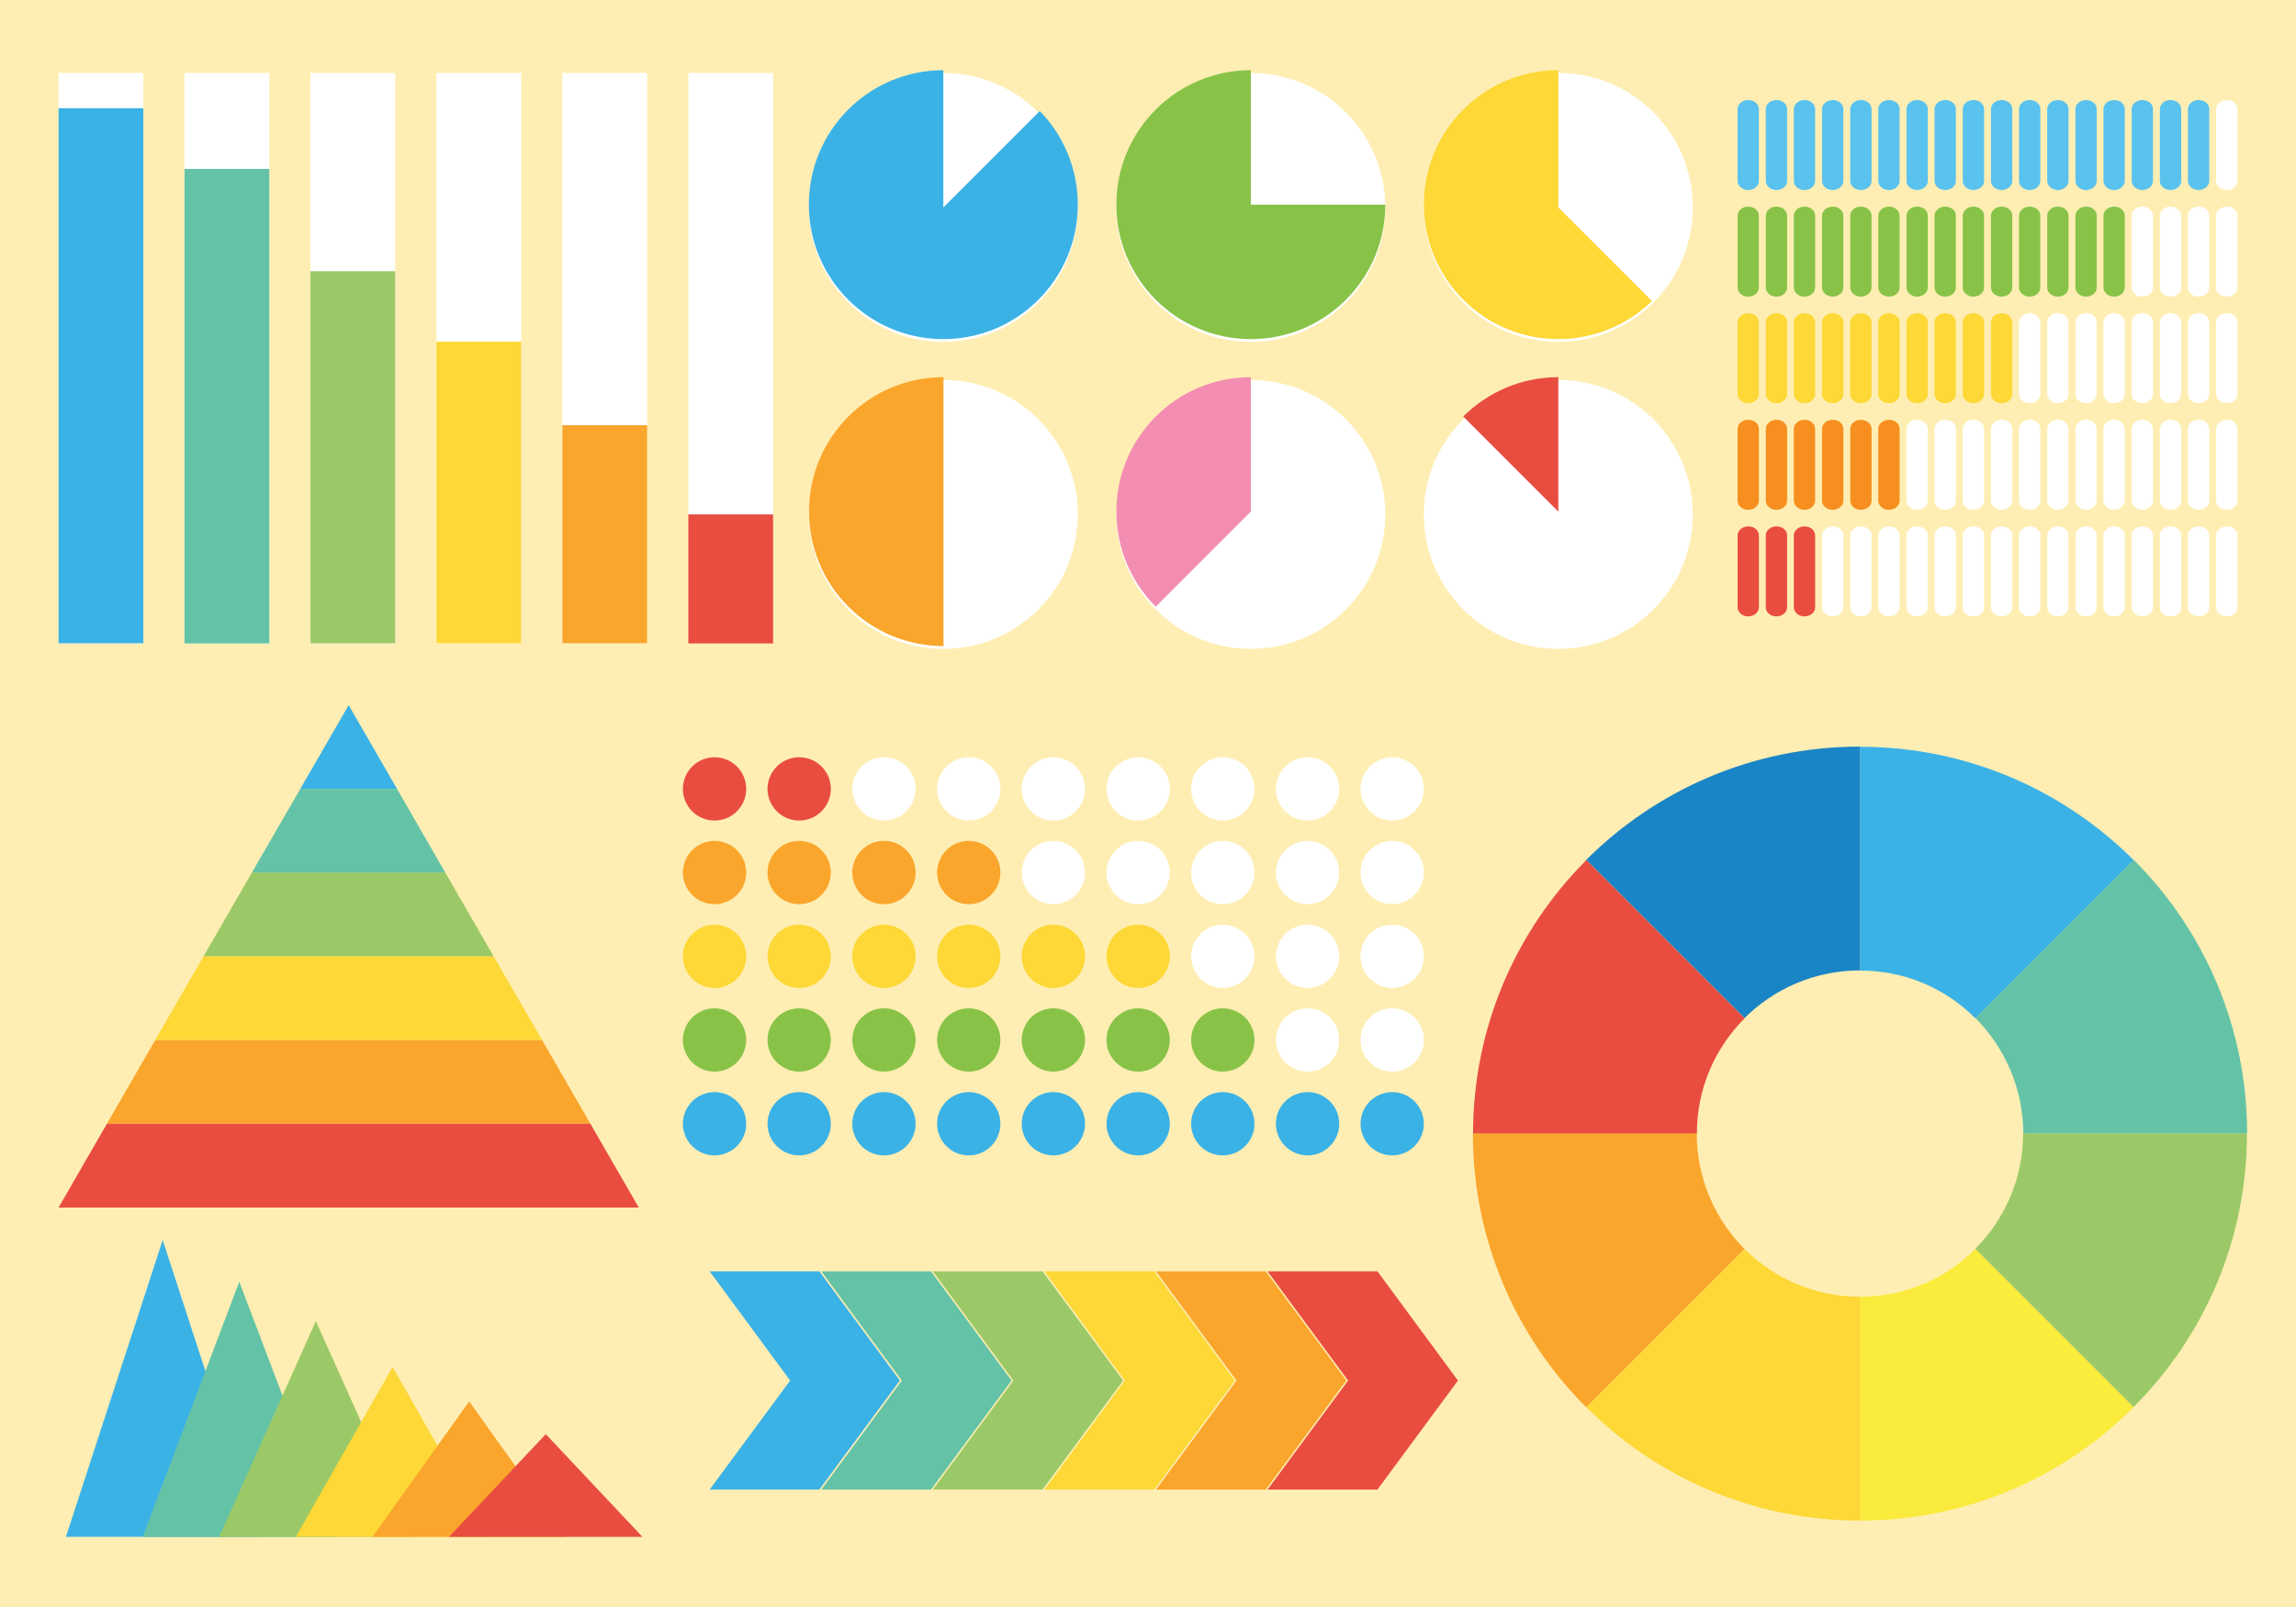 <?xml version="1.0" encoding="utf-8"?>
<!-- Generator: Adobe Illustrator 18.0.0, SVG Export Plug-In . SVG Version: 6.00 Build 0)  -->
<!DOCTYPE svg PUBLIC "-//W3C//DTD SVG 1.1//EN" "http://www.w3.org/Graphics/SVG/1.1/DTD/svg11.dtd">
<svg version="1.1" id="Layer_1" xmlns="http://www.w3.org/2000/svg" xmlns:xlink="http://www.w3.org/1999/xlink" x="0px" y="0px"
	 viewBox="0 0 1400 980" enable-background="new 0 0 1400 980" xml:space="preserve">
<g>
	<rect fill="#FFEEB3" width="1400" height="980"/>
	<g>
		<g>
			<rect x="35.7" y="44.5" fill="#FFFFFF" width="51.7" height="347.9"/>
			<rect x="112.5" y="44.5" fill="#FFFFFF" width="51.7" height="347.9"/>
			<rect x="189.3" y="44.5" fill="#FFFFFF" width="51.7" height="347.9"/>
			<rect x="266.1" y="44.5" fill="#FFFFFF" width="51.7" height="347.9"/>
			<rect x="342.9" y="44.5" fill="#FFFFFF" width="51.7" height="347.9"/>
			<rect x="419.7" y="44.5" fill="#FFFFFF" width="51.7" height="347.9"/>
			<rect x="35.7" y="66" fill="#3BB2E6" width="51.7" height="326.3"/>
			<rect x="112.5" y="103" fill="#64C3A6" width="51.7" height="289.4"/>
			<rect x="189.3" y="165.4" fill="#9CC967" width="51.7" height="226.9"/>
			<rect x="266.1" y="208.4" fill="#FDD836" width="51.7" height="183.9"/>
			<rect x="342.9" y="259.3" fill="#FAA62C" width="51.7" height="133"/>
			<rect x="419.7" y="313.7" fill="#E94D40" width="51.7" height="78.7"/>
		</g>
		<g>
			<circle fill="#FFFFFF" cx="575.2" cy="126.5" r="82"/>
			<circle fill="#FFFFFF" cx="575.2" cy="313.7" r="82"/>
			<circle fill="#FFFFFF" cx="762.7" cy="126.5" r="82"/>
			<circle fill="#FFFFFF" cx="762.7" cy="313.7" r="82"/>
			<circle fill="#FFFFFF" cx="950.2" cy="126.5" r="82"/>
			<circle fill="#FFFFFF" cx="950.2" cy="313.7" r="82"/>
			<g>
				<path fill="#3BB2E6" d="M575.2,126.5V42.8c-45.3,0-82,36.7-82,82s36.7,82,82,82s82-36.7,82-82c0-22.2-8.9-42.4-23.2-57.1
					L575.2,126.5z"/>
				<path fill="#FAA62C" d="M493.3,312c0,45.3,36.7,82,82,82V230C530,230,493.3,266.7,493.3,312z"/>
				<path fill="#88C348" d="M762.7,42.8c-45.3,0-82,36.7-82,82s36.7,82,82,82s82-36.7,82-82h-82V42.8z"/>
				<path fill="#F38EB2" d="M762.7,230c-45.3,0-82,36.7-82,82c0,22.6,9.2,43.1,24,58l58-58V230z"/>
				<path fill="#FDD836" d="M950.2,206.8c22.2,0,42.4-8.9,57.1-23.2l-57.1-57.1V42.8c-45.3,0-82,36.7-82,82S904.9,206.8,950.2,206.8
					z"/>
				<path fill="#E94D40" d="M950.2,230c-22.6,0-43.1,9.2-58,24l58,58V230z"/>
			</g>
		</g>
		<g>
			<path fill="#5AC2EF" d="M1066,61c-3.6,0-6.5,2.5-6.5,5.5v43.9c0,3,2.9,5.5,6.5,5.5c3.6,0,6.5-2.5,6.5-5.5V66.5
				C1072.5,63.4,1069.6,61,1066,61z"/>
			<path fill="#5AC2EF" d="M1083.2,61c-3.6,0-6.5,2.5-6.5,5.5v43.9c0,3,2.9,5.5,6.5,5.5c3.6,0,6.5-2.5,6.5-5.5V66.5
				C1089.7,63.4,1086.8,61,1083.2,61z"/>
			<path fill="#5AC2EF" d="M1100.3,61c-3.6,0-6.5,2.5-6.5,5.5v43.9c0,3,2.9,5.5,6.5,5.5c3.6,0,6.5-2.5,6.5-5.5V66.5
				C1106.8,63.4,1103.9,61,1100.3,61z"/>
			<path fill="#5AC2EF" d="M1117.5,61c-3.6,0-6.5,2.5-6.5,5.5v43.9c0,3,2.9,5.5,6.5,5.5s6.5-2.5,6.5-5.5V66.5
				C1124,63.4,1121.1,61,1117.5,61z"/>
			<path fill="#5AC2EF" d="M1134.7,61c-3.6,0-6.5,2.5-6.5,5.5v43.9c0,3,2.9,5.5,6.5,5.5c3.6,0,6.5-2.5,6.5-5.5V66.5
				C1141.2,63.4,1138.2,61,1134.7,61z"/>
			<path fill="#5AC2EF" d="M1151.8,61c-3.6,0-6.5,2.5-6.5,5.5v43.9c0,3,2.9,5.5,6.5,5.5c3.6,0,6.5-2.5,6.5-5.5V66.5
				C1158.3,63.4,1155.4,61,1151.8,61z"/>
			<path fill="#5AC2EF" d="M1169,61c-3.6,0-6.5,2.5-6.5,5.5v43.9c0,3,2.9,5.5,6.5,5.5c3.6,0,6.5-2.5,6.5-5.5V66.5
				C1175.5,63.4,1172.6,61,1169,61z"/>
			<path fill="#5AC2EF" d="M1186.1,61c-3.6,0-6.5,2.5-6.5,5.5v43.9c0,3,2.9,5.5,6.5,5.5c3.6,0,6.5-2.5,6.5-5.5V66.5
				C1192.7,63.4,1189.7,61,1186.1,61z"/>
			<path fill="#5AC2EF" d="M1203.3,61c-3.6,0-6.5,2.5-6.5,5.5v43.9c0,3,2.9,5.5,6.5,5.5s6.5-2.5,6.5-5.5V66.5
				C1209.8,63.4,1206.9,61,1203.3,61z"/>
			<path fill="#5AC2EF" d="M1220.5,61c-3.6,0-6.5,2.5-6.5,5.5v43.9c0,3,2.9,5.5,6.5,5.5c3.6,0,6.5-2.5,6.5-5.5V66.5
				C1227,63.4,1224.1,61,1220.5,61z"/>
			<path fill="#5AC2EF" d="M1237.6,61c-3.6,0-6.5,2.5-6.5,5.5v43.9c0,3,2.9,5.5,6.5,5.5c3.6,0,6.5-2.5,6.5-5.5V66.5
				C1244.1,63.4,1241.2,61,1237.6,61z"/>
			<path fill="#5AC2EF" d="M1254.8,61c-3.6,0-6.5,2.5-6.5,5.5v43.9c0,3,2.9,5.5,6.5,5.5c3.6,0,6.5-2.5,6.5-5.5V66.5
				C1261.3,63.4,1258.4,61,1254.8,61z"/>
			<path fill="#5AC2EF" d="M1272,61c-3.6,0-6.5,2.5-6.5,5.5v43.9c0,3,2.9,5.5,6.5,5.5c3.6,0,6.5-2.5,6.5-5.5V66.5
				C1278.5,63.4,1275.6,61,1272,61z"/>
			<path fill="#5AC2EF" d="M1289.1,61c-3.6,0-6.5,2.5-6.5,5.5v43.9c0,3,2.9,5.5,6.5,5.5c3.6,0,6.5-2.5,6.5-5.5V66.5
				C1295.6,63.4,1292.7,61,1289.1,61z"/>
			<path fill="#5AC2EF" d="M1306.3,61c-3.6,0-6.5,2.5-6.5,5.5v43.9c0,3,2.9,5.5,6.5,5.5c3.6,0,6.5-2.5,6.5-5.5V66.5
				C1312.8,63.4,1309.9,61,1306.3,61z"/>
			<path fill="#5AC2EF" d="M1323.5,61c-3.6,0-6.5,2.5-6.5,5.5v43.9c0,3,2.9,5.5,6.5,5.5c3.6,0,6.5-2.5,6.5-5.5V66.5
				C1330,63.4,1327,61,1323.5,61z"/>
			<path fill="#5AC2EF" d="M1340.6,61c-3.6,0-6.5,2.5-6.5,5.5v43.9c0,3,2.9,5.5,6.5,5.5c3.6,0,6.5-2.5,6.5-5.5V66.5
				C1347.1,63.4,1344.2,61,1340.6,61z"/>
			<path fill="#FFFFFF" d="M1357.8,61c-3.6,0-6.5,2.5-6.5,5.5v43.9c0,3,2.9,5.5,6.5,5.5c3.6,0,6.5-2.5,6.5-5.5V66.5
				C1364.3,63.4,1361.4,61,1357.8,61z"/>
		</g>
		<g>
			<path fill="#88C348" d="M1066,126c-3.6,0-6.5,2.5-6.5,5.5v43.9c0,3,2.9,5.5,6.5,5.5c3.6,0,6.5-2.5,6.5-5.5v-43.9
				C1072.5,128.4,1069.6,126,1066,126z"/>
			<path fill="#88C348" d="M1083.2,126c-3.6,0-6.5,2.5-6.5,5.5v43.9c0,3,2.9,5.5,6.5,5.5c3.6,0,6.5-2.5,6.5-5.5v-43.9
				C1089.7,128.4,1086.8,126,1083.2,126z"/>
			<path fill="#88C348" d="M1100.3,126c-3.6,0-6.5,2.5-6.5,5.5v43.9c0,3,2.9,5.5,6.5,5.5c3.6,0,6.5-2.5,6.5-5.5v-43.9
				C1106.8,128.4,1103.9,126,1100.3,126z"/>
			<path fill="#88C348" d="M1117.5,126c-3.6,0-6.5,2.5-6.5,5.5v43.9c0,3,2.9,5.5,6.5,5.5s6.5-2.5,6.5-5.5v-43.9
				C1124,128.4,1121.1,126,1117.5,126z"/>
			<path fill="#88C348" d="M1134.7,126c-3.6,0-6.5,2.5-6.5,5.5v43.9c0,3,2.9,5.5,6.5,5.5c3.6,0,6.5-2.5,6.5-5.5v-43.9
				C1141.2,128.4,1138.2,126,1134.7,126z"/>
			<path fill="#88C348" d="M1151.8,126c-3.6,0-6.5,2.5-6.5,5.5v43.9c0,3,2.9,5.5,6.5,5.5c3.6,0,6.5-2.5,6.5-5.5v-43.9
				C1158.3,128.4,1155.4,126,1151.8,126z"/>
			<path fill="#88C348" d="M1169,126c-3.6,0-6.5,2.5-6.5,5.5v43.9c0,3,2.9,5.5,6.5,5.5c3.6,0,6.5-2.5,6.5-5.5v-43.9
				C1175.5,128.4,1172.6,126,1169,126z"/>
			<path fill="#88C348" d="M1186.1,126c-3.6,0-6.5,2.5-6.5,5.5v43.9c0,3,2.9,5.5,6.5,5.5c3.6,0,6.5-2.5,6.5-5.5v-43.9
				C1192.7,128.4,1189.7,126,1186.1,126z"/>
			<path fill="#88C348" d="M1203.3,126c-3.6,0-6.5,2.5-6.5,5.5v43.9c0,3,2.9,5.5,6.5,5.5s6.5-2.5,6.5-5.5v-43.9
				C1209.8,128.4,1206.9,126,1203.3,126z"/>
			<path fill="#88C348" d="M1220.5,126c-3.6,0-6.5,2.5-6.5,5.5v43.9c0,3,2.9,5.5,6.5,5.5c3.6,0,6.5-2.5,6.5-5.5v-43.9
				C1227,128.4,1224.1,126,1220.5,126z"/>
			<path fill="#88C348" d="M1237.6,126c-3.6,0-6.5,2.5-6.5,5.5v43.9c0,3,2.9,5.5,6.5,5.5c3.6,0,6.5-2.5,6.5-5.5v-43.9
				C1244.1,128.4,1241.2,126,1237.6,126z"/>
			<path fill="#88C348" d="M1254.8,126c-3.6,0-6.5,2.5-6.5,5.5v43.9c0,3,2.9,5.5,6.5,5.5c3.6,0,6.5-2.5,6.5-5.5v-43.9
				C1261.3,128.4,1258.4,126,1254.8,126z"/>
			<path fill="#88C348" d="M1272,126c-3.6,0-6.5,2.5-6.5,5.5v43.9c0,3,2.9,5.5,6.5,5.5c3.6,0,6.5-2.5,6.5-5.5v-43.9
				C1278.5,128.4,1275.6,126,1272,126z"/>
			<path fill="#88C348" d="M1289.1,126c-3.6,0-6.5,2.5-6.5,5.5v43.9c0,3,2.9,5.5,6.5,5.5c3.6,0,6.5-2.5,6.5-5.5v-43.9
				C1295.6,128.4,1292.7,126,1289.1,126z"/>
			<path fill="#FFFFFF" d="M1306.3,126c-3.6,0-6.5,2.5-6.5,5.5v43.9c0,3,2.9,5.5,6.5,5.5c3.6,0,6.5-2.5,6.5-5.5v-43.9
				C1312.8,128.4,1309.9,126,1306.3,126z"/>
			<path fill="#FFFFFF" d="M1323.5,126c-3.6,0-6.5,2.5-6.5,5.5v43.9c0,3,2.9,5.5,6.5,5.5c3.6,0,6.5-2.5,6.5-5.5v-43.9
				C1330,128.4,1327,126,1323.5,126z"/>
			<path fill="#FFFFFF" d="M1340.6,126c-3.6,0-6.5,2.5-6.5,5.5v43.9c0,3,2.9,5.5,6.5,5.5c3.6,0,6.5-2.5,6.5-5.5v-43.9
				C1347.1,128.4,1344.2,126,1340.6,126z"/>
			<path fill="#FFFFFF" d="M1357.8,126c-3.6,0-6.5,2.5-6.5,5.5v43.9c0,3,2.9,5.5,6.5,5.5c3.6,0,6.5-2.5,6.5-5.5v-43.9
				C1364.3,128.4,1361.4,126,1357.8,126z"/>
		</g>
		<g>
			<path fill="#FDD836" d="M1066,191c-3.6,0-6.5,2.5-6.5,5.5v43.9c0,3,2.9,5.5,6.5,5.5c3.6,0,6.5-2.5,6.5-5.5v-43.9
				C1072.5,193.4,1069.6,191,1066,191z"/>
			<path fill="#FDD836" d="M1083.2,191c-3.6,0-6.5,2.5-6.5,5.5v43.9c0,3,2.9,5.5,6.5,5.5c3.6,0,6.5-2.5,6.5-5.5v-43.9
				C1089.7,193.4,1086.8,191,1083.2,191z"/>
			<path fill="#FDD836" d="M1100.3,191c-3.6,0-6.5,2.5-6.5,5.5v43.9c0,3,2.9,5.5,6.5,5.5c3.6,0,6.5-2.5,6.5-5.5v-43.9
				C1106.8,193.4,1103.9,191,1100.3,191z"/>
			<path fill="#FDD836" d="M1117.5,191c-3.6,0-6.5,2.5-6.5,5.5v43.9c0,3,2.9,5.5,6.5,5.5s6.5-2.5,6.5-5.5v-43.9
				C1124,193.4,1121.1,191,1117.5,191z"/>
			<path fill="#FDD836" d="M1134.7,191c-3.6,0-6.5,2.5-6.5,5.5v43.9c0,3,2.9,5.5,6.5,5.5c3.6,0,6.5-2.5,6.5-5.5v-43.9
				C1141.2,193.4,1138.2,191,1134.7,191z"/>
			<path fill="#FDD836" d="M1151.8,191c-3.6,0-6.5,2.5-6.5,5.5v43.9c0,3,2.9,5.5,6.5,5.5c3.6,0,6.5-2.5,6.5-5.5v-43.9
				C1158.3,193.4,1155.4,191,1151.8,191z"/>
			<path fill="#FDD836" d="M1169,191c-3.6,0-6.5,2.5-6.5,5.5v43.9c0,3,2.9,5.5,6.5,5.5c3.6,0,6.5-2.5,6.5-5.5v-43.9
				C1175.5,193.4,1172.6,191,1169,191z"/>
			<path fill="#FDD836" d="M1186.1,191c-3.6,0-6.5,2.5-6.5,5.5v43.9c0,3,2.9,5.5,6.5,5.5c3.6,0,6.5-2.5,6.5-5.5v-43.9
				C1192.7,193.4,1189.7,191,1186.1,191z"/>
			<path fill="#FDD836" d="M1203.3,191c-3.6,0-6.5,2.5-6.5,5.5v43.9c0,3,2.9,5.5,6.5,5.5s6.5-2.5,6.5-5.5v-43.9
				C1209.8,193.4,1206.9,191,1203.3,191z"/>
			<path fill="#FDD836" d="M1220.5,191c-3.6,0-6.5,2.5-6.5,5.5v43.9c0,3,2.9,5.5,6.5,5.5c3.6,0,6.5-2.5,6.5-5.5v-43.9
				C1227,193.4,1224.1,191,1220.5,191z"/>
			<path fill="#FFFFFF" d="M1237.6,191c-3.6,0-6.5,2.5-6.5,5.5v43.9c0,3,2.9,5.5,6.5,5.5c3.6,0,6.5-2.5,6.5-5.5v-43.9
				C1244.1,193.4,1241.2,191,1237.6,191z"/>
			<path fill="#FFFFFF" d="M1254.8,191c-3.6,0-6.5,2.5-6.5,5.5v43.9c0,3,2.9,5.5,6.5,5.5c3.6,0,6.5-2.5,6.5-5.5v-43.9
				C1261.3,193.4,1258.4,191,1254.8,191z"/>
			<path fill="#FFFFFF" d="M1272,191c-3.6,0-6.5,2.5-6.5,5.5v43.9c0,3,2.9,5.5,6.5,5.5c3.6,0,6.5-2.5,6.5-5.5v-43.9
				C1278.5,193.4,1275.6,191,1272,191z"/>
			<path fill="#FFFFFF" d="M1289.1,191c-3.6,0-6.5,2.5-6.5,5.5v43.9c0,3,2.9,5.5,6.5,5.5c3.6,0,6.5-2.5,6.5-5.5v-43.9
				C1295.6,193.4,1292.7,191,1289.1,191z"/>
			<path fill="#FFFFFF" d="M1306.3,191c-3.6,0-6.5,2.5-6.5,5.5v43.9c0,3,2.9,5.5,6.5,5.5c3.6,0,6.5-2.5,6.5-5.5v-43.9
				C1312.8,193.4,1309.9,191,1306.3,191z"/>
			<path fill="#FFFFFF" d="M1323.5,191c-3.6,0-6.5,2.5-6.5,5.5v43.9c0,3,2.9,5.5,6.5,5.5c3.6,0,6.5-2.5,6.5-5.5v-43.9
				C1330,193.4,1327,191,1323.5,191z"/>
			<path fill="#FFFFFF" d="M1340.6,191c-3.6,0-6.5,2.5-6.5,5.5v43.9c0,3,2.9,5.5,6.5,5.5c3.6,0,6.5-2.5,6.5-5.5v-43.9
				C1347.1,193.4,1344.2,191,1340.6,191z"/>
			<path fill="#FFFFFF" d="M1357.8,191c-3.6,0-6.5,2.5-6.5,5.5v43.9c0,3,2.9,5.5,6.5,5.5c3.6,0,6.5-2.5,6.5-5.5v-43.9
				C1364.3,193.4,1361.4,191,1357.8,191z"/>
		</g>
		<g>
			<path fill="#F78F20" d="M1066,256c-3.6,0-6.5,2.5-6.5,5.5v43.9c0,3,2.9,5.5,6.5,5.5c3.6,0,6.5-2.5,6.5-5.5v-43.9
				C1072.5,258.4,1069.6,256,1066,256z"/>
			<path fill="#F78F20" d="M1083.2,256c-3.6,0-6.5,2.5-6.5,5.5v43.9c0,3,2.9,5.5,6.5,5.5c3.6,0,6.5-2.5,6.5-5.5v-43.9
				C1089.7,258.4,1086.8,256,1083.2,256z"/>
			<path fill="#F78F20" d="M1100.3,256c-3.6,0-6.5,2.5-6.5,5.5v43.9c0,3,2.9,5.5,6.5,5.5c3.6,0,6.5-2.5,6.5-5.5v-43.9
				C1106.8,258.4,1103.9,256,1100.3,256z"/>
			<path fill="#F78F20" d="M1117.5,256c-3.6,0-6.5,2.5-6.5,5.5v43.9c0,3,2.9,5.5,6.5,5.5s6.5-2.5,6.5-5.5v-43.9
				C1124,258.4,1121.1,256,1117.5,256z"/>
			<path fill="#F78F20" d="M1134.7,256c-3.6,0-6.5,2.5-6.5,5.5v43.9c0,3,2.9,5.5,6.5,5.5c3.6,0,6.5-2.5,6.5-5.5v-43.9
				C1141.2,258.4,1138.2,256,1134.7,256z"/>
			<path fill="#F78F20" d="M1151.8,256c-3.6,0-6.5,2.5-6.5,5.5v43.9c0,3,2.9,5.5,6.5,5.5c3.6,0,6.5-2.5,6.5-5.5v-43.9
				C1158.3,258.4,1155.4,256,1151.8,256z"/>
			<path fill="#FFFFFF" d="M1169,256c-3.6,0-6.5,2.5-6.5,5.5v43.9c0,3,2.9,5.5,6.5,5.5c3.6,0,6.5-2.5,6.5-5.5v-43.9
				C1175.5,258.4,1172.6,256,1169,256z"/>
			<path fill="#FFFFFF" d="M1186.1,256c-3.6,0-6.5,2.5-6.5,5.5v43.9c0,3,2.9,5.5,6.5,5.5c3.6,0,6.5-2.5,6.5-5.5v-43.9
				C1192.7,258.4,1189.7,256,1186.1,256z"/>
			<path fill="#FFFFFF" d="M1203.3,256c-3.6,0-6.5,2.5-6.5,5.5v43.9c0,3,2.9,5.5,6.5,5.5s6.5-2.5,6.5-5.5v-43.9
				C1209.8,258.4,1206.9,256,1203.3,256z"/>
			<path fill="#FFFFFF" d="M1220.5,256c-3.6,0-6.5,2.5-6.5,5.5v43.9c0,3,2.9,5.5,6.5,5.5c3.6,0,6.5-2.5,6.5-5.5v-43.9
				C1227,258.4,1224.1,256,1220.5,256z"/>
			<path fill="#FFFFFF" d="M1237.6,256c-3.6,0-6.5,2.5-6.5,5.5v43.9c0,3,2.9,5.5,6.5,5.5c3.6,0,6.5-2.5,6.5-5.5v-43.9
				C1244.1,258.4,1241.2,256,1237.6,256z"/>
			<path fill="#FFFFFF" d="M1254.8,256c-3.6,0-6.5,2.5-6.5,5.5v43.9c0,3,2.9,5.5,6.5,5.5c3.6,0,6.5-2.5,6.5-5.5v-43.9
				C1261.3,258.4,1258.4,256,1254.8,256z"/>
			<path fill="#FFFFFF" d="M1272,256c-3.6,0-6.5,2.5-6.5,5.5v43.9c0,3,2.9,5.5,6.5,5.5c3.6,0,6.5-2.5,6.5-5.5v-43.9
				C1278.5,258.4,1275.6,256,1272,256z"/>
			<path fill="#FFFFFF" d="M1289.1,256c-3.6,0-6.5,2.5-6.5,5.5v43.9c0,3,2.9,5.5,6.5,5.5c3.6,0,6.5-2.5,6.5-5.5v-43.9
				C1295.6,258.4,1292.7,256,1289.1,256z"/>
			<path fill="#FFFFFF" d="M1306.3,256c-3.6,0-6.5,2.5-6.5,5.5v43.9c0,3,2.9,5.5,6.5,5.5c3.6,0,6.5-2.5,6.5-5.5v-43.9
				C1312.8,258.4,1309.9,256,1306.3,256z"/>
			<path fill="#FFFFFF" d="M1323.5,256c-3.6,0-6.5,2.5-6.5,5.5v43.9c0,3,2.9,5.5,6.5,5.5c3.6,0,6.5-2.5,6.5-5.5v-43.9
				C1330,258.4,1327,256,1323.5,256z"/>
			<path fill="#FFFFFF" d="M1340.6,256c-3.6,0-6.5,2.5-6.5,5.5v43.9c0,3,2.9,5.5,6.5,5.5c3.6,0,6.5-2.5,6.5-5.5v-43.9
				C1347.1,258.4,1344.2,256,1340.6,256z"/>
			<path fill="#FFFFFF" d="M1357.8,256c-3.6,0-6.5,2.5-6.5,5.5v43.9c0,3,2.9,5.5,6.5,5.5c3.6,0,6.5-2.5,6.5-5.5v-43.9
				C1364.3,258.4,1361.4,256,1357.8,256z"/>
		</g>
		<g>
			<path fill="#E94D40" d="M1066,321c-3.6,0-6.5,2.5-6.5,5.5v43.9c0,3,2.9,5.5,6.5,5.5c3.6,0,6.5-2.5,6.5-5.5v-43.9
				C1072.5,323.4,1069.6,321,1066,321z"/>
			<path fill="#E94D40" d="M1083.2,321c-3.6,0-6.5,2.5-6.5,5.5v43.9c0,3,2.9,5.5,6.5,5.5c3.6,0,6.5-2.5,6.5-5.5v-43.9
				C1089.7,323.4,1086.8,321,1083.2,321z"/>
			<path fill="#E94D40" d="M1100.3,321c-3.6,0-6.5,2.5-6.5,5.5v43.9c0,3,2.9,5.5,6.5,5.5c3.6,0,6.5-2.5,6.5-5.5v-43.9
				C1106.8,323.4,1103.9,321,1100.3,321z"/>
			<path fill="#FFFFFF" d="M1117.5,321c-3.6,0-6.5,2.5-6.5,5.5v43.9c0,3,2.9,5.5,6.5,5.5s6.5-2.5,6.5-5.5v-43.9
				C1124,323.4,1121.1,321,1117.5,321z"/>
			<path fill="#FFFFFF" d="M1134.7,321c-3.6,0-6.5,2.5-6.5,5.5v43.9c0,3,2.9,5.5,6.5,5.5c3.6,0,6.5-2.5,6.5-5.5v-43.9
				C1141.2,323.4,1138.2,321,1134.7,321z"/>
			<path fill="#FFFFFF" d="M1151.8,321c-3.6,0-6.5,2.5-6.5,5.5v43.9c0,3,2.9,5.5,6.5,5.5c3.6,0,6.5-2.5,6.5-5.5v-43.9
				C1158.3,323.4,1155.4,321,1151.8,321z"/>
			<path fill="#FFFFFF" d="M1169,321c-3.6,0-6.5,2.5-6.5,5.5v43.9c0,3,2.9,5.5,6.5,5.5c3.6,0,6.5-2.5,6.5-5.5v-43.9
				C1175.5,323.4,1172.6,321,1169,321z"/>
			<path fill="#FFFFFF" d="M1186.1,321c-3.6,0-6.5,2.5-6.5,5.5v43.9c0,3,2.9,5.5,6.5,5.5c3.6,0,6.5-2.5,6.5-5.5v-43.9
				C1192.7,323.4,1189.7,321,1186.1,321z"/>
			<path fill="#FFFFFF" d="M1203.3,321c-3.6,0-6.5,2.5-6.5,5.5v43.9c0,3,2.9,5.5,6.5,5.5s6.5-2.5,6.5-5.5v-43.9
				C1209.8,323.4,1206.9,321,1203.3,321z"/>
			<path fill="#FFFFFF" d="M1220.5,321c-3.6,0-6.5,2.5-6.5,5.5v43.9c0,3,2.9,5.5,6.5,5.5c3.6,0,6.5-2.5,6.5-5.5v-43.9
				C1227,323.4,1224.1,321,1220.5,321z"/>
			<path fill="#FFFFFF" d="M1237.6,321c-3.6,0-6.5,2.5-6.5,5.5v43.9c0,3,2.9,5.5,6.5,5.5c3.6,0,6.5-2.5,6.5-5.5v-43.9
				C1244.1,323.4,1241.2,321,1237.6,321z"/>
			<path fill="#FFFFFF" d="M1254.8,321c-3.6,0-6.5,2.5-6.5,5.5v43.9c0,3,2.9,5.5,6.5,5.5c3.6,0,6.5-2.5,6.5-5.5v-43.9
				C1261.3,323.4,1258.4,321,1254.8,321z"/>
			<path fill="#FFFFFF" d="M1272,321c-3.6,0-6.5,2.5-6.5,5.5v43.9c0,3,2.9,5.5,6.5,5.5c3.6,0,6.5-2.5,6.5-5.5v-43.9
				C1278.5,323.4,1275.6,321,1272,321z"/>
			<path fill="#FFFFFF" d="M1289.1,321c-3.6,0-6.5,2.5-6.5,5.5v43.9c0,3,2.9,5.5,6.5,5.5c3.6,0,6.5-2.5,6.5-5.5v-43.9
				C1295.6,323.4,1292.7,321,1289.1,321z"/>
			<path fill="#FFFFFF" d="M1306.3,321c-3.6,0-6.5,2.5-6.5,5.5v43.9c0,3,2.9,5.5,6.5,5.5c3.6,0,6.5-2.5,6.5-5.5v-43.9
				C1312.8,323.4,1309.9,321,1306.3,321z"/>
			<path fill="#FFFFFF" d="M1323.5,321c-3.6,0-6.5,2.5-6.5,5.5v43.9c0,3,2.9,5.5,6.5,5.5c3.6,0,6.5-2.5,6.5-5.5v-43.9
				C1330,323.4,1327,321,1323.5,321z"/>
			<path fill="#FFFFFF" d="M1340.6,321c-3.6,0-6.5,2.5-6.5,5.5v43.9c0,3,2.9,5.5,6.5,5.5c3.6,0,6.5-2.5,6.5-5.5v-43.9
				C1347.1,323.4,1344.2,321,1340.6,321z"/>
			<path fill="#FFFFFF" d="M1357.8,321c-3.6,0-6.5,2.5-6.5,5.5v43.9c0,3,2.9,5.5,6.5,5.5c3.6,0,6.5-2.5,6.5-5.5v-43.9
				C1364.3,323.4,1361.4,321,1357.8,321z"/>
		</g>
		<g>
			<polygon fill="#FAA62C" points="65.2,685.3 360,685.3 330.5,634.2 94.7,634.2 			"/>
			<polygon fill="#FDD836" points="94.7,634.2 330.5,634.2 301,583.2 124.1,583.2 			"/>
			<polygon fill="#E94D40" points="35.7,736.4 389.5,736.4 360,685.3 65.2,685.3 			"/>
			<polygon fill="#3BB2E6" points="212.6,430 183.1,481.1 242.1,481.1 			"/>
			<polygon fill="#9CC967" points="153.6,532.1 124.1,583.2 301,583.2 271.5,532.1 			"/>
			<polygon fill="#64C3A6" points="242.1,481.1 183.1,481.1 153.6,532.1 271.5,532.1 			"/>
		</g>
		<g>
			<polygon fill="#3BB2E6" points="40.2,937.2 99.2,756.2 158.2,937.2 			"/>
			<polygon fill="#64C3A6" points="87,937.2 145.9,781.6 204.9,937.2 			"/>
			<polygon fill="#9CC967" points="133.7,937.2 192.6,805.6 251.6,937.2 			"/>
			<polygon fill="#FDD836" points="180.4,937.2 239.4,833.6 298.3,937.2 			"/>
			<polygon fill="#FAA62C" points="227.1,937.2 286.1,854.6 345,937.2 			"/>
			<polygon fill="#E94D40" points="273.8,937.2 332.8,874.6 391.7,937.2 			"/>
		</g>
		<g>
			<path fill="#64C3A6" d="M1233.7,691.3h136.5c0-65.2-26.4-124.2-69.1-166.9l-96.5,96.5C1222.5,639,1233.7,663.9,1233.7,691.3z"/>
			<path fill="#3BB2E6" d="M1204.5,621l96.5-96.5c-42.7-42.7-101.7-69.1-166.9-69.1v136.5C1161.6,591.8,1186.5,602.9,1204.5,621z"/>
			<path fill="#1A85C6" d="M1134.1,591.8V455.3c-65.2,0-124.2,26.4-166.9,69.1l96.5,96.5C1081.8,602.9,1106.7,591.8,1134.1,591.8z"
				/>
			<path fill="#9CC967" d="M1370.1,691.3h-136.5c0,27.4-11.2,52.3-29.2,70.3l96.5,96.5C1343.7,815.5,1370.1,756.5,1370.1,691.3z"/>
			<path fill="#FDD836" d="M1063.8,761.7l-96.5,96.5c42.7,42.7,101.7,69.1,166.9,69.1V790.8C1106.7,790.8,1081.8,779.7,1063.8,761.7
				z"/>
			<path fill="#FAEB3D" d="M1134.1,790.8v136.5c65.2,0,124.2-26.4,166.9-69.1l-96.5-96.5C1186.5,779.7,1161.6,790.8,1134.1,790.8z"
				/>
			<path fill="#E94D40" d="M1063.8,621l-96.5-96.5c-42.7,42.7-69.1,101.7-69.1,166.9h136.5C1034.6,663.9,1045.8,639,1063.8,621z"/>
			<path fill="#FAA62C" d="M1034.6,691.3H898.1c0,65.2,26.4,124.2,69.1,166.9l96.5-96.5C1045.8,743.6,1034.6,718.7,1034.6,691.3z"/>
		</g>
		<g>
			<g>
				<circle fill="#E94D40" cx="435.7" cy="481.1" r="19.3"/>
				<circle fill="#E94D40" cx="487.3" cy="481.1" r="19.3"/>
				<circle fill="#FFFFFF" cx="539" cy="481.1" r="19.3"/>
				<circle fill="#FFFFFF" cx="590.7" cy="481.1" r="19.3"/>
				<circle fill="#FFFFFF" cx="642.3" cy="481.1" r="19.3"/>
				<circle fill="#FFFFFF" cx="694" cy="481.1" r="19.3"/>
				<circle fill="#FFFFFF" cx="745.6" cy="481.1" r="19.3"/>
				<circle fill="#FFFFFF" cx="797.3" cy="481.1" r="19.3"/>
				<circle fill="#FFFFFF" cx="848.9" cy="481.1" r="19.3"/>
			</g>
			<g>
				<circle fill="#FAA62C" cx="435.7" cy="532.1" r="19.3"/>
				<circle fill="#FAA62C" cx="487.3" cy="532.1" r="19.3"/>
				<circle fill="#FAA62C" cx="539" cy="532.1" r="19.3"/>
				<circle fill="#FAA62C" cx="590.7" cy="532.1" r="19.3"/>
				<circle fill="#FFFFFF" cx="642.3" cy="532.1" r="19.3"/>
				<circle fill="#FFFFFF" cx="694" cy="532.1" r="19.3"/>
				<circle fill="#FFFFFF" cx="745.6" cy="532.1" r="19.3"/>
				<circle fill="#FFFFFF" cx="797.3" cy="532.1" r="19.3"/>
				<circle fill="#FFFFFF" cx="848.9" cy="532.1" r="19.3"/>
			</g>
			<g>
				<circle fill="#FDD836" cx="435.7" cy="583.2" r="19.3"/>
				<circle fill="#FDD836" cx="487.3" cy="583.2" r="19.3"/>
				<circle fill="#FDD836" cx="539" cy="583.2" r="19.3"/>
				<circle fill="#FDD836" cx="590.7" cy="583.2" r="19.3"/>
				<circle fill="#FDD836" cx="642.3" cy="583.2" r="19.3"/>
				<circle fill="#FDD836" cx="694" cy="583.2" r="19.3"/>
				<circle fill="#FFFFFF" cx="745.6" cy="583.2" r="19.3"/>
				<circle fill="#FFFFFF" cx="797.3" cy="583.2" r="19.3"/>
				<circle fill="#FFFFFF" cx="848.9" cy="583.2" r="19.3"/>
			</g>
			<g>
				<circle fill="#88C348" cx="435.7" cy="634.2" r="19.3"/>
				<circle fill="#88C348" cx="487.3" cy="634.2" r="19.3"/>
				<circle fill="#88C348" cx="539" cy="634.2" r="19.3"/>
				<circle fill="#88C348" cx="590.7" cy="634.2" r="19.3"/>
				<circle fill="#88C348" cx="642.3" cy="634.2" r="19.3"/>
				<circle fill="#88C348" cx="694" cy="634.2" r="19.3"/>
				<circle fill="#88C348" cx="745.6" cy="634.2" r="19.3"/>
				<circle fill="#FFFFFF" cx="797.3" cy="634.2" r="19.3"/>
				<circle fill="#FFFFFF" cx="848.9" cy="634.2" r="19.3"/>
			</g>
			<g>
				<circle fill="#3BB2E6" cx="435.7" cy="685.3" r="19.3"/>
				<circle fill="#3BB2E6" cx="487.3" cy="685.3" r="19.3"/>
				<circle fill="#3BB2E6" cx="539" cy="685.3" r="19.3"/>
				<circle fill="#3BB2E6" cx="590.7" cy="685.3" r="19.3"/>
				<circle fill="#3BB2E6" cx="642.3" cy="685.3" r="19.3"/>
				<circle fill="#3BB2E6" cx="694" cy="685.3" r="19.3"/>
				<circle fill="#3BB2E6" cx="745.6" cy="685.3" r="19.3"/>
				<circle fill="#3BB2E6" cx="797.3" cy="685.3" r="19.3"/>
				<circle fill="#3BB2E6" cx="848.9" cy="685.3" r="19.3"/>
			</g>
		</g>
		<g>
			<polygon fill="#3BB2E6" points="499.6,775.3 432.7,775.3 481.8,841.9 432.7,908.4 499.6,908.4 548.7,841.9 			"/>
			<polygon fill="#64C3A6" points="567.7,775.3 500.8,775.3 549.9,841.9 500.8,908.4 567.7,908.4 616.8,841.9 			"/>
			<polygon fill="#9CC967" points="635.7,775.3 568.8,775.3 617.9,841.9 568.8,908.4 635.7,908.4 684.8,841.9 			"/>
			<polygon fill="#FDD836" points="703.8,775.3 636.9,775.3 685.9,841.9 636.9,908.4 703.8,908.4 752.9,841.9 			"/>
			<polygon fill="#FAA62C" points="771.8,775.3 704.9,775.3 754,841.9 704.9,908.4 771.8,908.4 820.9,841.9 			"/>
			<polygon fill="#E94D40" points="839.9,775.3 772.9,775.3 822,841.9 772.9,908.4 839.9,908.4 889,841.9 			"/>
		</g>
	</g>
</g>
</svg>
